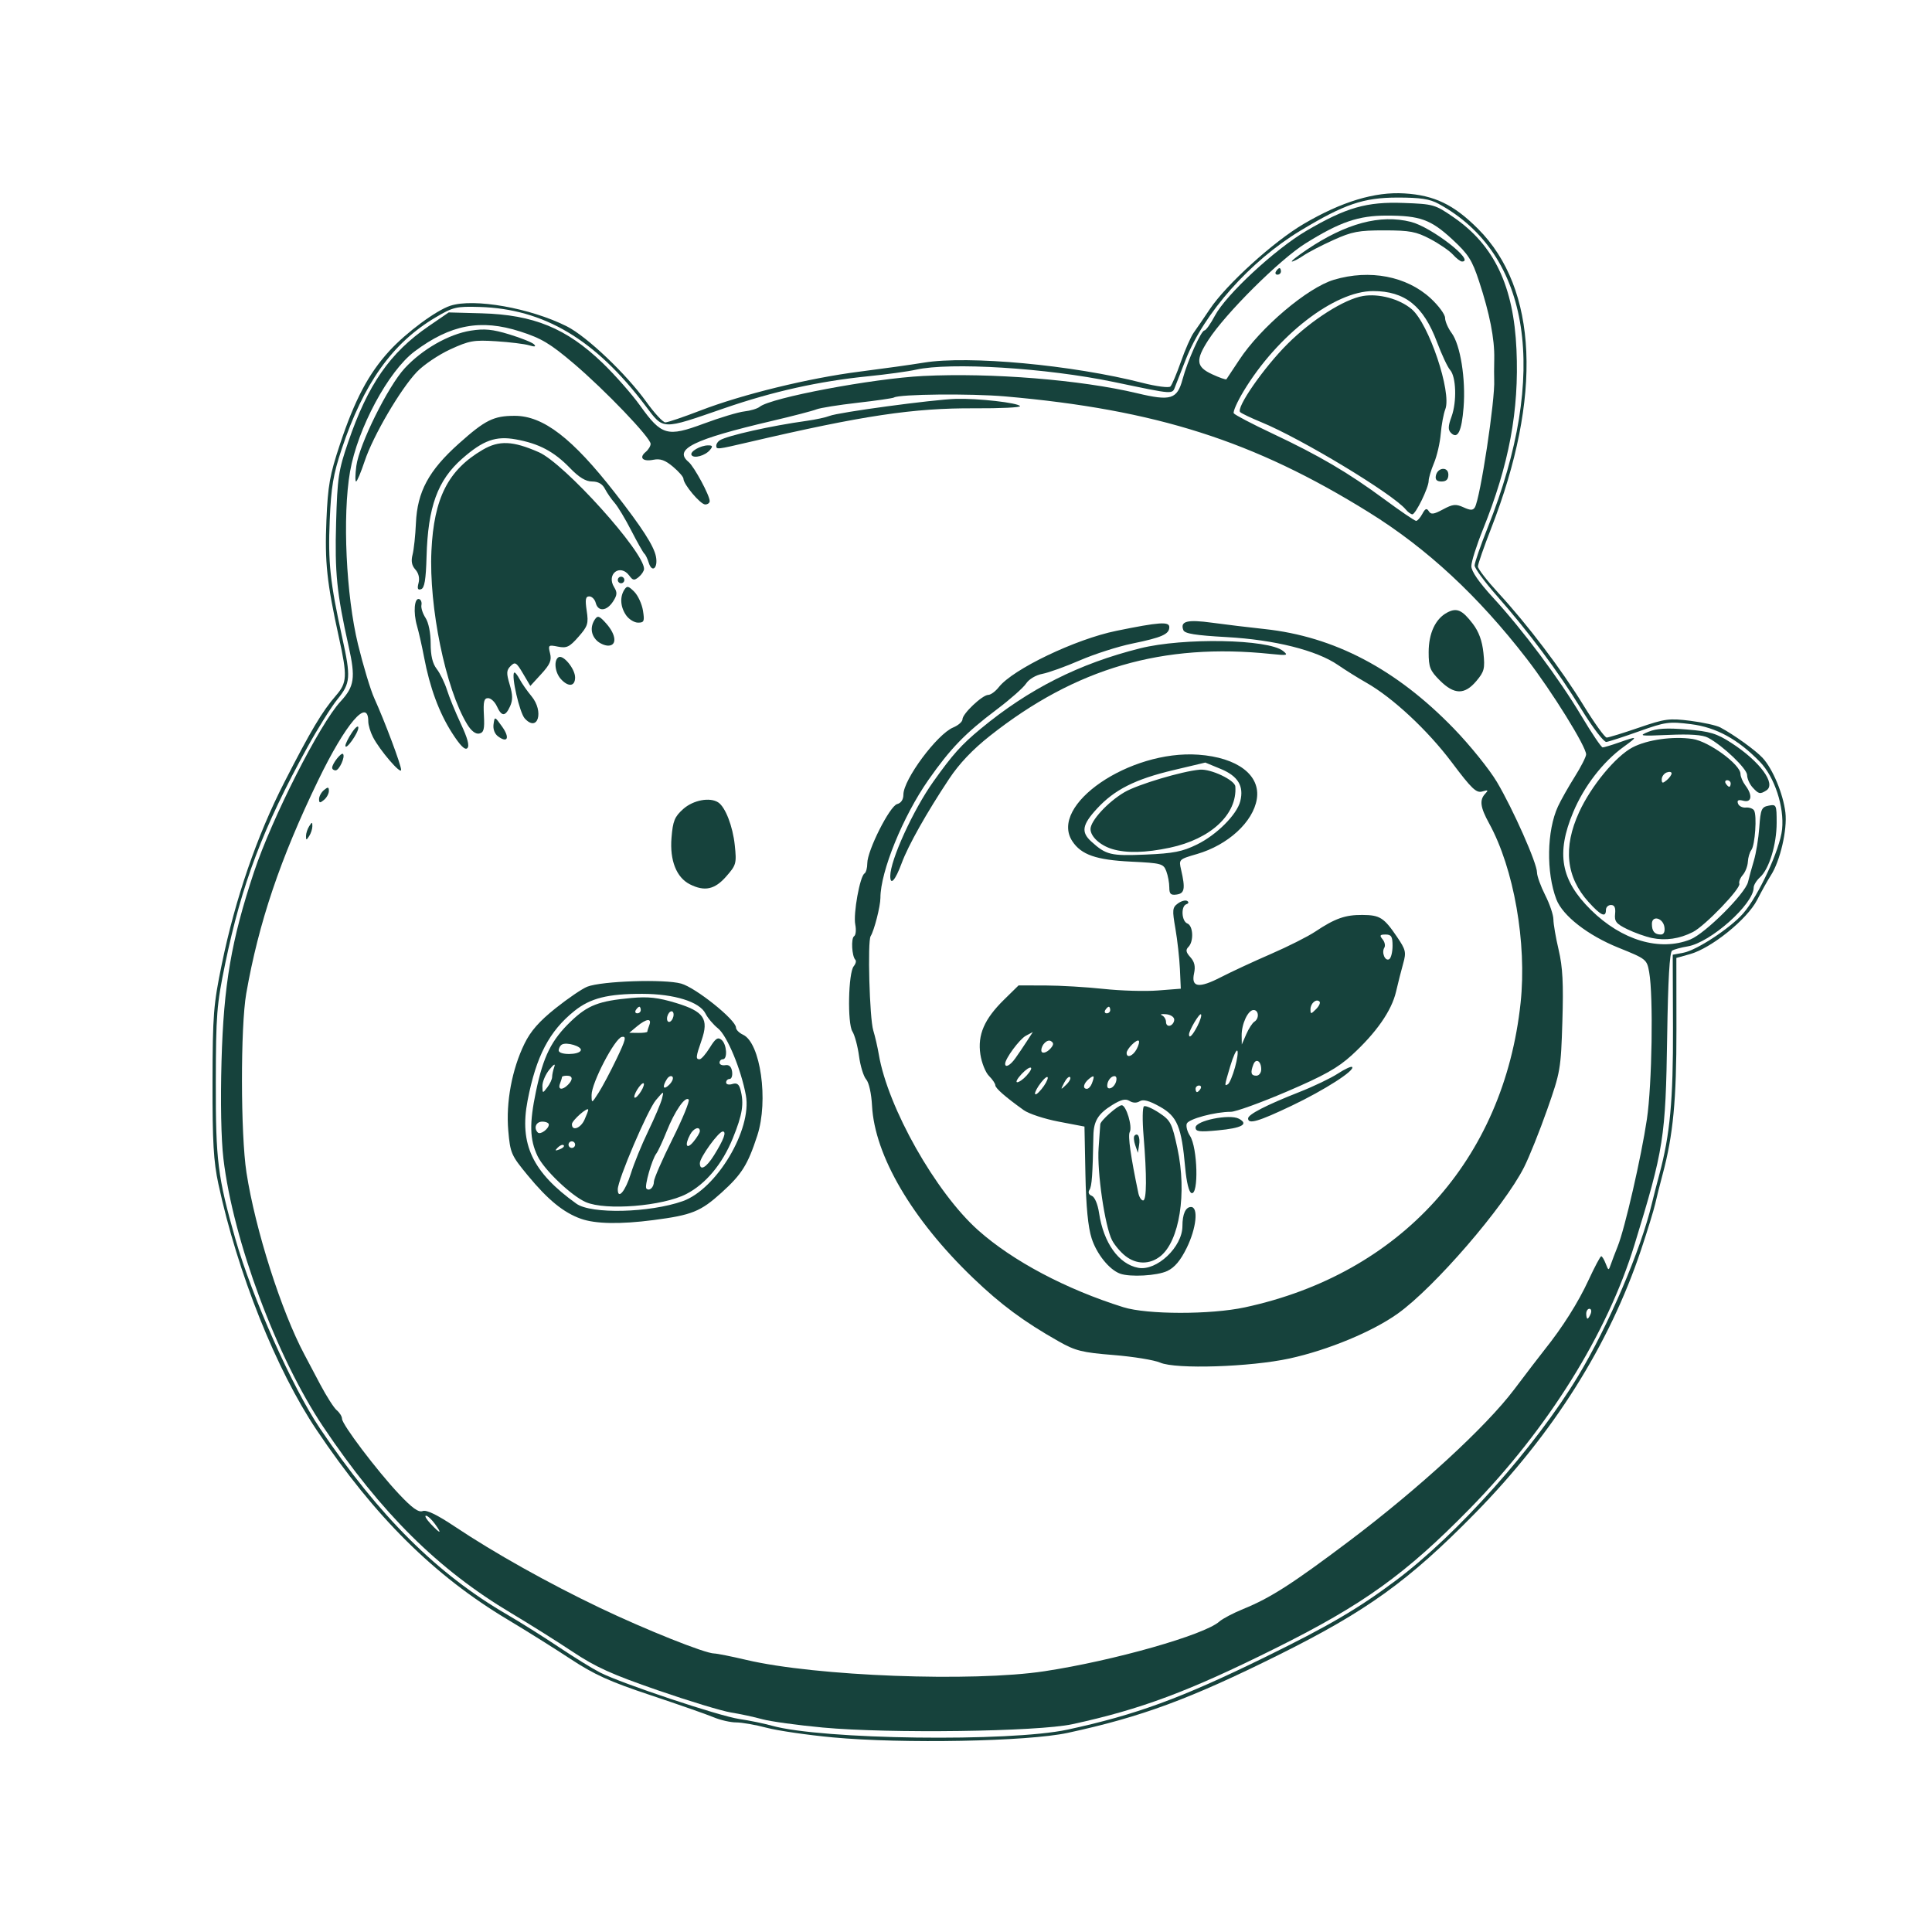 <svg width="100" height="100" viewBox="0 0 100 100" fill="none" xmlns="http://www.w3.org/2000/svg">
<path d="M43.106 89.927C41.798 89.805 40.258 89.581 39.683 89.429C39.109 89.277 38.399 89.152 38.106 89.152C37.813 89.152 37.289 89.033 36.941 88.887C36.594 88.741 35.127 88.228 33.682 87.746C31.551 87.037 30.764 86.68 29.519 85.861C28.674 85.305 27.219 84.393 26.284 83.834C22.474 81.556 19.41 78.517 16.396 74.028C14.297 70.901 12.297 65.898 11.304 61.285C11.053 60.119 10.994 59.104 11 56.017C11.007 52.514 11.048 52.002 11.481 49.9C12.18 46.51 13.295 43.268 14.716 40.492C16.088 37.81 16.676 36.823 17.388 36.003C17.967 35.337 17.984 35.003 17.542 32.993C16.917 30.15 16.804 29.09 16.895 26.937C16.972 25.122 17.067 24.587 17.596 22.996C18.362 20.693 19.075 19.343 20.151 18.167C21.021 17.215 22.57 16.067 23.31 15.825C24.535 15.425 27.463 15.944 29.343 16.894C30.377 17.417 32.421 19.359 33.454 20.801C33.873 21.385 34.316 21.863 34.438 21.863C34.561 21.863 35.372 21.588 36.241 21.253C38.41 20.415 41.878 19.567 44.491 19.236C45.692 19.083 47.189 18.874 47.818 18.77C50.116 18.391 55.518 18.89 59.133 19.817C59.854 20.001 60.5 20.085 60.58 20.005C60.66 19.925 60.904 19.348 61.123 18.724C61.341 18.099 61.64 17.422 61.786 17.219C61.933 17.016 62.308 16.468 62.62 16.001C63.469 14.728 65.92 12.503 67.482 11.588C69.448 10.435 71.158 9.917 72.691 10.011C74.241 10.105 75.247 10.589 76.501 11.843C79.599 14.941 79.843 20.542 77.177 27.36C76.803 28.319 76.496 29.203 76.496 29.323C76.496 29.444 76.965 30.051 77.538 30.673C79.071 32.337 80.796 34.613 81.96 36.506C82.524 37.424 83.065 38.176 83.162 38.176C83.258 38.176 84.004 37.947 84.818 37.667C86.178 37.2 86.396 37.171 87.49 37.308C88.146 37.391 88.846 37.546 89.047 37.654C89.748 38.029 90.857 38.827 91.228 39.224C91.753 39.786 92.297 41.086 92.412 42.056C92.517 42.944 92.141 44.566 91.657 45.312C91.505 45.546 91.186 46.117 90.948 46.582C90.436 47.58 88.584 49.075 87.475 49.385L86.768 49.583L86.772 53.267C86.776 56.934 86.604 58.746 86.06 60.775C85.922 61.289 85.748 61.977 85.675 62.304C85.601 62.632 85.272 63.702 84.944 64.683C83.296 69.607 80.407 74.192 76.344 78.332C72.904 81.835 70.758 83.382 66.17 85.664C61.586 87.944 59.081 88.869 55.256 89.695C53.192 90.14 46.721 90.264 43.106 89.927ZM55.256 89.525C58.793 88.761 61.139 87.901 65.451 85.787C68.763 84.164 70.285 83.273 72.228 81.822C75.423 79.436 79.47 74.899 81.682 71.225C83.252 68.619 84.935 64.684 85.498 62.304C85.576 61.977 85.752 61.289 85.89 60.775C86.442 58.717 86.606 56.947 86.593 53.185L86.58 49.417L87.135 49.313C87.819 49.185 89.553 48.045 90.22 47.286C91.02 46.375 92.134 43.968 92.241 42.922C92.359 41.759 91.851 40.215 91.093 39.433C89.959 38.263 88.831 37.647 87.526 37.483C86.387 37.34 86.205 37.365 84.841 37.852C84.036 38.139 83.273 38.387 83.144 38.403C83.016 38.418 82.436 37.66 81.857 36.718C80.649 34.754 79.132 32.717 77.476 30.837C76.844 30.119 76.326 29.413 76.326 29.269C76.326 29.125 76.632 28.238 77.007 27.298C80.18 19.333 79.237 13.145 74.456 10.547C73.997 10.298 73.515 10.225 72.333 10.226C70.569 10.228 69.583 10.565 67.299 11.946C64.705 13.514 62.308 16.216 61.364 18.635C61.164 19.149 60.929 19.75 60.842 19.97C60.661 20.427 60.866 20.44 57.635 19.768C54.148 19.043 49.18 18.737 47.399 19.137C47.001 19.227 45.89 19.379 44.93 19.476C42.395 19.731 40.009 20.261 37.499 21.127C34.199 22.266 34.366 22.272 33.397 20.988C30.819 17.572 28.147 15.984 24.817 15.888C23.61 15.853 23.45 15.892 22.534 16.436C20.305 17.758 18.816 19.849 17.685 23.246C17.246 24.566 17.14 25.195 17.066 26.937C16.974 29.091 17.086 30.148 17.712 32.993C18.168 35.066 18.145 35.358 17.467 36.193C17.15 36.582 16.448 37.704 15.906 38.685C13.613 42.84 12.511 45.745 11.652 49.9C11.217 52.004 11.177 52.511 11.17 56.017C11.162 60.069 11.27 60.929 12.183 64.125C13.044 67.14 15.133 71.818 16.567 73.944C19.631 78.487 22.627 81.466 26.244 83.567C26.92 83.96 28.123 84.716 28.918 85.248C29.712 85.779 30.679 86.376 31.067 86.573C32.175 87.138 37.229 88.824 38.264 88.975C38.778 89.049 39.542 89.207 39.963 89.324C42.534 90.042 52.267 90.17 55.256 89.525ZM58.249 65.008C58.001 64.813 57.691 64.447 57.56 64.194C57.188 63.474 56.775 60.642 56.864 59.416C56.908 58.808 56.947 58.257 56.95 58.191C56.958 58.009 57.861 57.207 58.059 57.207C58.293 57.207 58.626 58.318 58.474 58.597C58.372 58.785 58.526 59.876 58.92 61.752C58.964 61.962 59.075 62.135 59.167 62.135C59.355 62.135 59.363 60.862 59.189 58.765C59.124 57.986 59.135 57.31 59.212 57.262C59.29 57.214 59.642 57.366 59.995 57.599C60.59 57.993 60.659 58.127 60.941 59.43C61.443 61.753 61.049 64.246 60.056 65.026C59.503 65.461 58.816 65.454 58.249 65.008ZM30.322 62.222C29.574 61.897 28.159 60.546 27.821 59.833C27.415 58.976 27.395 58.149 27.741 56.495C28.124 54.669 28.542 53.83 29.553 52.861C30.42 52.031 30.998 51.807 32.678 51.656C33.555 51.576 34.064 51.633 34.985 51.912C36.44 52.354 36.7 52.735 36.31 53.854C36.015 54.7 36.002 54.828 36.211 54.828C36.296 54.828 36.534 54.557 36.738 54.227C37.036 53.745 37.156 53.665 37.347 53.823C37.618 54.048 37.67 54.828 37.414 54.828C37.32 54.828 37.244 54.908 37.244 55.005C37.244 55.103 37.378 55.16 37.541 55.133C37.74 55.099 37.857 55.21 37.893 55.465C37.923 55.675 37.865 55.847 37.766 55.847C37.666 55.847 37.584 55.929 37.584 56.029C37.584 56.129 37.727 56.165 37.903 56.109C38.136 56.035 38.249 56.111 38.325 56.395C38.52 57.124 38.433 57.682 37.931 58.916C37.387 60.254 36.527 61.283 35.523 61.802C34.303 62.432 31.353 62.67 30.322 62.222ZM32.653 60.745C32.815 60.223 33.219 59.232 33.553 58.544C33.886 57.855 34.206 57.101 34.265 56.867C34.37 56.45 34.365 56.451 33.949 56.942C33.524 57.445 31.976 61.066 31.976 61.559C31.976 62.126 32.374 61.648 32.653 60.745ZM33.846 61.16C33.846 61.008 34.278 60.018 34.807 58.959C35.336 57.9 35.713 56.978 35.645 56.91C35.462 56.728 34.927 57.504 34.503 58.566C34.298 59.08 34.059 59.593 33.973 59.705C33.744 60.005 33.345 61.408 33.457 61.52C33.612 61.674 33.846 61.458 33.846 61.16ZM36.957 59.798C37.463 58.986 37.617 58.566 37.41 58.566C37.195 58.566 36.224 59.91 36.224 60.206C36.224 60.627 36.556 60.442 36.957 59.798ZM29.177 59.279C29.125 59.226 28.988 59.279 28.872 59.395C28.706 59.563 28.725 59.582 28.968 59.49C29.135 59.426 29.23 59.331 29.177 59.279ZM29.767 59.246C29.767 59.152 29.691 59.076 29.598 59.076C29.504 59.076 29.427 59.152 29.427 59.246C29.427 59.339 29.504 59.416 29.598 59.416C29.691 59.416 29.767 59.339 29.767 59.246ZM36.224 58.547C36.224 58.275 35.9 58.389 35.721 58.725C35.422 59.282 35.534 59.528 35.89 59.1C36.074 58.879 36.224 58.63 36.224 58.547ZM28.408 58.206C28.408 58.123 28.255 58.056 28.068 58.056C27.742 58.056 27.608 58.389 27.84 58.621C27.969 58.75 28.408 58.428 28.408 58.206ZM30.25 57.964C30.358 57.725 30.447 57.492 30.447 57.446C30.447 57.254 29.608 57.988 29.603 58.184C29.593 58.563 30.047 58.408 30.25 57.964ZM31.913 54.807C32.392 53.808 32.436 53.623 32.188 53.669C31.824 53.736 30.616 56.054 30.62 56.678C30.623 57.12 30.624 57.12 30.982 56.561C31.18 56.252 31.599 55.463 31.913 54.807ZM33.33 56.112C33.327 56.013 33.213 56.081 33.075 56.262C32.938 56.444 32.828 56.673 32.831 56.772C32.834 56.871 32.949 56.803 33.086 56.622C33.224 56.441 33.333 56.211 33.33 56.112ZM28.578 55.744C28.578 55.629 28.628 55.395 28.689 55.224C28.76 55.028 28.666 55.08 28.435 55.364C28.233 55.613 28.071 55.995 28.074 56.214C28.079 56.601 28.086 56.603 28.328 56.282C28.466 56.101 28.578 55.859 28.578 55.744ZM29.394 56.153C29.671 55.876 29.65 55.678 29.343 55.678C29.202 55.678 29.088 55.709 29.088 55.749C29.088 55.788 29.041 55.941 28.985 56.088C28.863 56.406 29.103 56.444 29.394 56.153ZM34.803 55.729C34.734 55.659 34.605 55.715 34.519 55.852C34.257 56.266 34.335 56.45 34.642 56.143C34.8 55.985 34.873 55.799 34.803 55.729ZM30.063 54.365C30.131 54.162 29.323 53.918 29.08 54.068C28.991 54.123 28.918 54.259 28.918 54.371C28.918 54.62 29.98 54.614 30.063 54.365ZM33.506 53.398C33.506 53.358 33.552 53.206 33.609 53.058C33.75 52.69 33.456 52.72 32.972 53.123L32.571 53.457L33.038 53.463C33.295 53.466 33.506 53.437 33.506 53.398ZM34.865 52.514C34.865 52.374 34.789 52.306 34.695 52.364C34.602 52.422 34.525 52.584 34.525 52.724C34.525 52.864 34.602 52.932 34.695 52.874C34.789 52.816 34.865 52.654 34.865 52.514ZM33.166 52.279C33.166 52.186 33.132 52.109 33.091 52.109C33.05 52.109 32.969 52.186 32.911 52.279C32.853 52.373 32.887 52.449 32.986 52.449C33.085 52.449 33.166 52.373 33.166 52.279ZM61.883 58.359C61.883 58.004 63.644 57.647 64.126 57.905C64.654 58.188 64.28 58.392 63.017 58.509C62.073 58.598 61.883 58.572 61.883 58.359ZM64.601 57.89C64.601 57.682 65.537 57.2 67.263 56.52C67.995 56.232 68.888 55.804 69.247 55.569C69.606 55.334 69.939 55.181 69.985 55.227C70.155 55.397 68.556 56.422 66.861 57.23C65.137 58.052 64.601 58.208 64.601 57.89ZM85.502 48.551C85.175 48.483 84.601 48.278 84.227 48.096C83.653 47.816 83.555 47.693 83.597 47.303C83.631 46.98 83.567 46.842 83.384 46.842C83.24 46.842 83.123 46.956 83.123 47.096C83.123 47.511 82.86 47.393 82.229 46.694C81.057 45.397 80.896 43.868 81.737 42.033C82.355 40.685 83.627 39.143 84.5 38.685C85.262 38.285 86.6 38.098 87.61 38.249C88.449 38.375 90.081 39.565 90.087 40.055C90.088 40.2 90.202 40.468 90.339 40.65C90.724 41.158 90.672 41.561 90.237 41.447C89.975 41.379 89.897 41.419 89.958 41.591C90.004 41.722 90.185 41.815 90.36 41.799C90.536 41.782 90.729 41.849 90.79 41.947C90.947 42.202 90.842 43.742 90.65 43.995C90.562 44.112 90.48 44.388 90.469 44.609C90.457 44.83 90.339 45.136 90.206 45.289C90.073 45.442 89.993 45.645 90.028 45.74C90.117 45.981 88.249 47.925 87.626 48.241C86.931 48.594 86.212 48.699 85.502 48.551ZM86.151 47.99C86.082 47.509 85.502 47.357 85.502 47.82C85.502 48.205 85.642 48.371 85.967 48.371C86.117 48.371 86.185 48.229 86.151 47.99ZM89.58 40.554C89.58 40.461 89.499 40.385 89.4 40.385C89.301 40.385 89.267 40.461 89.325 40.554C89.383 40.648 89.464 40.724 89.505 40.724C89.546 40.724 89.58 40.648 89.58 40.554ZM86.521 40.029C86.521 39.95 86.407 39.929 86.266 39.983C86.126 40.037 86.011 40.197 86.011 40.339C86.011 40.548 86.059 40.557 86.266 40.385C86.407 40.268 86.521 40.108 86.521 40.029ZM46.08 45.344C46.08 44.519 47.266 41.921 48.314 40.45C49.317 39.042 49.756 38.552 50.753 37.727C53.251 35.66 55.853 34.347 59.018 33.556C61.256 32.997 65.648 33.079 66.412 33.694C66.696 33.923 66.637 33.937 65.791 33.849C60.19 33.264 55.679 34.578 51.238 38.088C50.339 38.798 49.649 39.526 49.125 40.316C47.959 42.072 47.004 43.769 46.669 44.681C46.342 45.566 46.08 45.862 46.08 45.344ZM57.574 43.948C56.945 43.76 56.445 43.301 56.445 42.913C56.445 42.482 57.342 41.508 58.204 41.003C58.887 40.603 61.196 39.914 62.106 39.838C62.679 39.791 63.917 40.378 63.941 40.708C64.045 42.146 62.674 43.427 60.55 43.877C59.292 44.144 58.305 44.167 57.574 43.948ZM15.839 43.273C15.839 43.133 15.913 42.904 16.004 42.764C16.15 42.537 16.168 42.537 16.168 42.764C16.168 42.904 16.094 43.133 16.004 43.273C15.857 43.5 15.839 43.5 15.839 43.273ZM16.514 41.361C16.514 41.221 16.628 41.011 16.768 40.894C16.976 40.722 17.023 40.73 17.023 40.938C17.023 41.078 16.909 41.288 16.768 41.404C16.561 41.576 16.514 41.568 16.514 41.361ZM17.193 39.737C17.193 39.527 17.664 38.929 17.754 39.026C17.883 39.163 17.559 39.875 17.369 39.875C17.272 39.875 17.193 39.813 17.193 39.737ZM17.878 38.6C17.876 38.507 18.027 38.201 18.213 37.921C18.398 37.64 18.549 37.526 18.548 37.666C18.545 37.948 17.882 38.872 17.878 38.6ZM24.178 37.484C23.065 35.655 22.193 31.414 22.331 28.507C22.46 25.776 23.194 24.331 24.981 23.283C25.833 22.784 26.541 22.814 27.891 23.407C29.209 23.985 33.336 28.561 33.336 29.445C33.336 29.551 33.213 29.74 33.062 29.865C32.831 30.056 32.756 30.047 32.577 29.8C32.103 29.153 31.364 29.713 31.79 30.396C31.958 30.665 31.946 30.805 31.728 31.138C31.401 31.637 30.957 31.672 30.836 31.209C30.787 31.022 30.637 30.869 30.502 30.869C30.308 30.869 30.28 31.026 30.367 31.61C30.468 32.277 30.425 32.411 29.941 32.962C29.478 33.49 29.331 33.56 28.881 33.47C28.384 33.37 28.364 33.388 28.471 33.816C28.562 34.177 28.472 34.388 28.017 34.885L27.45 35.504L27.069 34.859C26.729 34.282 26.662 34.241 26.43 34.473C26.211 34.693 26.203 34.838 26.382 35.435C26.542 35.967 26.546 36.24 26.4 36.562C26.155 37.099 25.965 37.099 25.72 36.561C25.614 36.328 25.408 36.136 25.263 36.136C25.052 36.136 25.009 36.315 25.047 37.023C25.086 37.748 25.041 37.919 24.802 37.969C24.616 38.007 24.387 37.829 24.178 37.484ZM72.762 26.371C72.093 25.565 67.35 22.699 65.281 21.851C64.767 21.64 64.278 21.407 64.194 21.334C63.955 21.125 65.413 19.025 66.652 17.792C67.901 16.549 69.579 15.485 70.548 15.321C71.37 15.182 72.436 15.47 73.067 16.001C73.953 16.747 75.149 20.304 74.809 21.182C74.718 21.416 74.611 21.991 74.572 22.458C74.533 22.925 74.376 23.604 74.224 23.965C74.072 24.327 73.947 24.743 73.947 24.889C73.947 25.24 73.274 26.621 73.103 26.621C73.029 26.621 72.876 26.509 72.762 26.371ZM18.444 24.115C18.592 23.006 20.077 20.006 20.942 19.067C21.855 18.077 23.227 17.295 24.367 17.114C25.077 17.002 25.495 17.043 26.369 17.31C26.976 17.495 27.55 17.727 27.643 17.824C27.761 17.946 27.681 17.961 27.389 17.873C27.155 17.803 26.386 17.708 25.68 17.663C24.52 17.59 24.289 17.631 23.3 18.086C22.698 18.364 21.923 18.887 21.577 19.25C20.727 20.141 19.312 22.559 18.878 23.86C18.684 24.444 18.482 24.922 18.431 24.922C18.379 24.922 18.385 24.558 18.444 24.115ZM35.795 23.555C35.688 23.381 36.253 23.052 36.659 23.052C36.885 23.052 36.904 23.103 36.749 23.289C36.504 23.585 35.915 23.749 35.795 23.555ZM37.074 23.063C37.074 22.975 37.157 22.852 37.258 22.789C37.655 22.544 39.913 22.038 41.747 21.784C42.214 21.719 42.749 21.604 42.936 21.528C43.395 21.341 48.31 20.678 49.478 20.645C50.621 20.613 52.689 20.847 52.796 21.02C52.839 21.09 51.785 21.141 50.454 21.134C47.275 21.116 44.663 21.507 38.765 22.884C37.093 23.274 37.074 23.276 37.074 23.063ZM66.046 14.047C66.103 13.953 66.184 13.877 66.226 13.877C66.267 13.877 66.301 13.953 66.301 14.047C66.301 14.14 66.22 14.217 66.121 14.217C66.022 14.217 65.988 14.14 66.046 14.047ZM67.642 12.922C69.672 11.556 71.439 11.084 73.028 11.484C74.092 11.752 76.392 13.537 75.673 13.537C75.594 13.537 75.383 13.376 75.205 13.179C75.027 12.982 74.499 12.619 74.032 12.373C73.298 11.986 72.975 11.926 71.653 11.924C70.323 11.923 69.98 11.988 69.019 12.422C68.412 12.696 67.712 13.059 67.464 13.229C67.216 13.398 66.949 13.537 66.871 13.537C66.794 13.537 67.141 13.26 67.642 12.922Z" fill="#16423C"/>
<path d="M42.597 89.418C41.288 89.297 39.874 89.102 39.453 88.986C39.032 88.869 38.306 88.713 37.839 88.639C37.371 88.565 35.667 88.048 34.052 87.49C31.671 86.668 30.834 86.29 29.638 85.493C28.826 84.953 27.395 84.054 26.458 83.495C22.674 81.237 19.731 78.32 16.735 73.858C14.319 70.258 12.063 64.201 11.564 59.971C11.445 58.965 11.408 57.027 11.466 54.926C11.576 50.977 11.971 48.672 13.144 45.142C14.072 42.351 16.548 37.472 17.628 36.306C18.345 35.532 18.41 35.087 18.046 33.456C17.43 30.703 17.323 29.639 17.397 27.044C17.463 24.721 17.518 24.355 18.019 22.891C19.044 19.897 20.18 18.26 22.189 16.882L23.226 16.171L24.925 16.217C27.62 16.291 29.318 16.988 31.187 18.786C31.829 19.404 32.703 20.396 33.13 20.992C34.244 22.548 34.535 22.63 36.431 21.926C37.271 21.613 38.217 21.329 38.532 21.294C38.848 21.259 39.203 21.152 39.322 21.055C39.898 20.584 45.166 19.592 47.779 19.461C51.304 19.285 55.946 19.659 58.85 20.352C60.603 20.771 60.929 20.67 61.211 19.626C61.466 18.678 62.171 17.105 62.341 17.105C62.416 17.105 62.662 16.758 62.887 16.334C63.463 15.248 66 12.896 67.618 11.947C69.682 10.737 70.741 10.434 72.655 10.505C74.193 10.561 74.28 10.586 75.233 11.243C77.345 12.698 78.346 14.803 78.493 18.098C78.634 21.249 78.11 24.05 76.751 27.421C76.424 28.232 76.156 29.079 76.156 29.303C76.156 29.568 76.547 30.135 77.275 30.927C78.824 32.611 80.698 35.121 81.853 37.056C82.388 37.952 82.882 38.685 82.953 38.685C83.023 38.685 83.405 38.571 83.803 38.431C84.786 38.084 84.805 38.102 84.03 38.663C82.965 39.435 81.993 40.694 81.432 42.031C80.533 44.173 80.782 45.553 82.345 47.096C83.942 48.673 85.912 49.258 87.496 48.624C88.265 48.316 90.337 46.25 90.477 45.652C90.531 45.419 90.668 44.922 90.78 44.548C90.893 44.174 91.019 43.398 91.061 42.823C91.129 41.88 91.177 41.771 91.548 41.7C91.944 41.624 91.959 41.657 91.959 42.587C91.959 43.709 91.572 44.979 91.099 45.406C90.918 45.571 90.769 45.812 90.769 45.942C90.769 46.798 88.534 48.789 87.352 48.985C87.014 49.041 86.653 49.139 86.548 49.204C86.419 49.284 86.337 50.708 86.292 53.646C86.212 58.894 86.123 59.465 84.601 64.428C83.187 69.04 80.118 73.959 76.086 78.077C72.75 81.483 70.562 83.055 66 85.324C61.516 87.555 59.057 88.473 55.511 89.243C53.715 89.632 46.044 89.736 42.597 89.418ZM54.066 86.502C57.647 85.958 62.347 84.622 63.114 83.931C63.277 83.784 63.836 83.491 64.355 83.279C65.755 82.71 66.894 81.979 69.844 79.757C73.433 77.052 76.913 73.854 78.37 71.923C79.012 71.072 79.72 70.146 79.944 69.866C80.879 68.697 81.688 67.416 82.223 66.257C82.537 65.578 82.832 65.023 82.879 65.023C82.926 65.023 83.03 65.195 83.111 65.406C83.254 65.775 83.263 65.776 83.375 65.448C83.439 65.261 83.6 64.841 83.731 64.513C84.099 63.602 84.955 59.876 85.243 57.93C85.51 56.136 85.581 51.562 85.362 50.325C85.243 49.656 85.218 49.636 83.767 49.051C82.186 48.413 80.885 47.4 80.559 46.554C80.024 45.162 80.061 42.993 80.641 41.74C80.791 41.415 81.179 40.729 81.502 40.215C81.826 39.701 82.093 39.177 82.097 39.051C82.108 38.656 80.325 35.783 79.023 34.097C76.508 30.843 73.868 28.392 70.858 26.521C64.905 22.819 59.827 21.2 52.027 20.518C50.248 20.363 46.557 20.399 46.273 20.575C46.208 20.614 45.355 20.738 44.376 20.849C43.397 20.961 42.444 21.113 42.257 21.189C42.07 21.265 41.038 21.534 39.963 21.786C35.871 22.747 34.846 23.252 35.643 23.913C35.929 24.151 36.734 25.643 36.734 25.936C36.734 26.032 36.629 26.111 36.5 26.111C36.255 26.111 35.375 25.068 35.375 24.778C35.375 24.687 35.132 24.407 34.834 24.157C34.43 23.817 34.175 23.726 33.821 23.797C33.27 23.907 33.059 23.692 33.423 23.391C33.562 23.275 33.676 23.088 33.676 22.975C33.676 22.657 31.315 20.191 29.694 18.814C28.476 17.78 28.025 17.511 26.922 17.157C24.881 16.502 23.319 16.797 21.457 18.191C20.102 19.207 18.508 22.175 18.118 24.413C17.72 26.69 17.912 30.821 18.532 33.36C18.803 34.466 19.18 35.716 19.371 36.136C19.919 37.347 20.764 39.598 20.762 39.848C20.761 40.119 19.659 38.837 19.307 38.156C19.172 37.895 19.062 37.531 19.062 37.344C19.062 36.078 17.889 37.454 16.471 40.385C14.504 44.448 13.387 47.76 12.745 51.429C12.445 53.142 12.452 58.72 12.757 60.69C13.212 63.639 14.561 67.873 15.762 70.121C15.886 70.355 16.253 71.047 16.576 71.66C16.9 72.273 17.286 72.875 17.434 72.998C17.582 73.121 17.703 73.317 17.703 73.435C17.703 73.729 19.501 76.107 20.643 77.324C21.331 78.056 21.662 78.294 21.877 78.212C22.074 78.136 22.62 78.4 23.547 79.019C25.594 80.385 28.366 81.939 31.042 83.218C33.419 84.354 36.498 85.584 36.968 85.584C37.105 85.584 37.854 85.734 38.633 85.917C42.226 86.762 50.332 87.069 54.066 86.502ZM60.05 70.529C59.743 70.395 58.657 70.218 57.638 70.136C56.007 70.005 55.666 69.92 54.798 69.429C52.996 68.411 51.8 67.525 50.36 66.142C47.211 63.119 45.272 59.811 45.136 57.231C45.103 56.603 44.977 56.033 44.834 55.871C44.698 55.718 44.531 55.174 44.463 54.662C44.394 54.15 44.24 53.577 44.12 53.388C43.855 52.969 43.908 50.349 44.19 50.011C44.293 49.886 44.331 49.737 44.273 49.679C44.091 49.497 44.042 48.56 44.209 48.457C44.297 48.402 44.324 48.129 44.268 47.85C44.158 47.298 44.508 45.358 44.745 45.212C44.825 45.163 44.891 44.925 44.891 44.683C44.891 44.024 46.053 41.719 46.436 41.619C46.641 41.565 46.76 41.385 46.76 41.126C46.76 40.349 48.504 37.999 49.337 37.654C49.602 37.544 49.818 37.353 49.818 37.229C49.818 36.942 50.848 35.968 51.153 35.967C51.28 35.967 51.526 35.786 51.7 35.564C52.432 34.633 55.671 33.082 57.782 32.652C60 32.199 60.523 32.162 60.523 32.458C60.523 32.827 60.145 32.995 58.596 33.313C57.863 33.464 56.649 33.853 55.898 34.178C55.148 34.504 54.271 34.819 53.95 34.879C53.615 34.942 53.258 35.155 53.11 35.381C52.969 35.597 52.278 36.206 51.575 36.735C49.961 37.95 49.199 38.736 48.056 40.368C46.735 42.254 45.57 45.114 45.57 46.475C45.57 46.906 45.249 48.163 45.064 48.456C44.897 48.721 45.008 52.706 45.2 53.333C45.294 53.641 45.423 54.199 45.486 54.573C45.95 57.325 48.436 61.724 50.631 63.679C52.418 65.27 55.173 66.73 58.144 67.661C59.372 68.046 62.661 68.05 64.431 67.669C72.487 65.937 77.839 60.026 78.706 51.906C79.036 48.808 78.359 44.95 77.075 42.615C76.616 41.78 76.568 41.405 76.878 41.079C77.051 40.897 77.023 40.877 76.725 40.966C76.414 41.06 76.178 40.835 75.138 39.451C73.889 37.79 72.085 36.11 70.719 35.335C70.298 35.097 69.639 34.685 69.255 34.421C68.149 33.659 65.973 33.114 63.493 32.976C61.878 32.886 61.32 32.797 61.25 32.616C61.072 32.152 61.447 32.055 62.74 32.232C63.437 32.327 64.657 32.474 65.451 32.559C69.059 32.944 72.274 34.634 75.255 37.715C76.09 38.578 77.091 39.819 77.479 40.473C78.314 41.879 79.555 44.678 79.555 45.157C79.555 45.342 79.746 45.871 79.979 46.332C80.213 46.793 80.404 47.359 80.404 47.59C80.404 47.821 80.526 48.531 80.676 49.167C80.885 50.058 80.929 50.913 80.868 52.874C80.792 55.336 80.766 55.491 80.08 57.438C79.69 58.547 79.152 59.887 78.885 60.416C77.855 62.457 74.245 66.639 72.346 67.993C71.035 68.928 68.744 69.878 66.75 70.314C64.719 70.757 60.857 70.881 60.05 70.529ZM57.974 65.923C57.417 65.72 56.763 64.908 56.503 64.096C56.317 63.513 56.214 62.453 56.181 60.775L56.132 58.311L54.798 58.056C54.065 57.916 53.252 57.649 52.99 57.462C52.041 56.782 51.517 56.324 51.517 56.172C51.517 56.087 51.37 55.87 51.19 55.69C51.01 55.51 50.809 55.008 50.744 54.575C50.593 53.564 50.946 52.748 51.967 51.745L52.721 51.005L54.116 51.008C54.883 51.01 56.237 51.09 57.125 51.186C58.013 51.282 59.274 51.318 59.929 51.267L61.118 51.175L61.072 50.155C61.046 49.594 60.941 48.654 60.839 48.065C60.669 47.092 60.68 46.973 60.968 46.763C61.142 46.636 61.358 46.577 61.448 46.633C61.543 46.692 61.526 46.762 61.407 46.802C61.115 46.899 61.155 47.683 61.458 47.8C61.761 47.916 61.797 48.728 61.513 49.013C61.36 49.166 61.383 49.29 61.614 49.545C61.828 49.782 61.883 50.021 61.805 50.377C61.644 51.111 62.05 51.169 63.2 50.576C63.737 50.299 64.899 49.76 65.782 49.377C66.665 48.994 67.698 48.474 68.076 48.221C69.099 47.538 69.628 47.351 70.514 47.357C71.426 47.363 71.631 47.493 72.316 48.502C72.762 49.159 72.792 49.289 72.631 49.862C72.533 50.21 72.365 50.871 72.258 51.332C72.029 52.318 71.23 53.462 69.964 54.619C69.246 55.275 68.529 55.677 66.605 56.5C65.26 57.076 63.957 57.547 63.709 57.547C62.894 57.547 61.521 57.915 61.428 58.159C61.377 58.291 61.452 58.576 61.594 58.793C61.988 59.395 62.052 61.879 61.67 61.753C61.541 61.71 61.414 61.197 61.346 60.44C61.154 58.311 60.936 57.786 60.035 57.281C59.484 56.972 59.173 56.888 58.995 56.999C58.835 57.099 58.639 57.094 58.464 56.985C58.259 56.856 58.03 56.91 57.569 57.195C56.841 57.645 56.608 58.023 56.594 58.778C56.555 60.831 56.514 61.395 56.392 61.584C56.306 61.716 56.351 61.835 56.511 61.896C56.662 61.954 56.818 62.322 56.887 62.784C57.119 64.332 57.905 65.432 58.915 65.622C59.869 65.801 61.201 64.545 61.202 63.465C61.203 62.838 61.366 62.474 61.646 62.474C62.04 62.474 61.925 63.571 61.424 64.591C61.105 65.242 60.8 65.605 60.421 65.785C59.895 66.034 58.497 66.113 57.974 65.923ZM54.232 55.786C54.23 55.68 54.079 55.784 53.896 56.017C53.462 56.573 53.467 56.903 53.902 56.381C54.086 56.16 54.234 55.893 54.232 55.786ZM62.138 56.357C62.195 56.264 62.162 56.187 62.063 56.187C61.964 56.187 61.883 56.264 61.883 56.357C61.883 56.451 61.916 56.527 61.958 56.527C61.999 56.527 62.08 56.451 62.138 56.357ZM55.387 55.752C55.33 55.695 55.192 55.827 55.08 56.045C54.885 56.425 54.89 56.429 55.183 56.149C55.352 55.988 55.444 55.809 55.387 55.752ZM56.512 56.089C56.672 55.673 56.637 55.618 56.36 55.847C56.078 56.082 56.022 56.357 56.257 56.357C56.341 56.357 56.455 56.236 56.512 56.089ZM57.778 55.941C57.816 55.748 57.755 55.666 57.608 55.715C57.483 55.756 57.353 55.927 57.321 56.093C57.283 56.287 57.345 56.369 57.491 56.32C57.617 56.278 57.746 56.108 57.778 55.941ZM63.922 55.252C64.041 54.827 64.095 54.435 64.042 54.382C63.989 54.328 63.825 54.688 63.678 55.182C63.368 56.228 63.367 56.235 63.559 56.117C63.639 56.067 63.803 55.678 63.922 55.252ZM53.133 55.676C53.587 55.175 53.344 55.096 52.876 55.593C52.657 55.827 52.556 56.017 52.651 56.017C52.746 56.017 52.963 55.864 53.133 55.676ZM65.281 55.348C65.281 54.92 65.007 54.752 64.874 55.098C64.711 55.522 64.752 55.678 65.026 55.678C65.166 55.678 65.281 55.529 65.281 55.348ZM52.551 54.78C52.7 54.573 52.964 54.181 53.14 53.91L53.459 53.418L53.098 53.611C52.773 53.785 52.027 54.794 52.027 55.06C52.027 55.285 52.292 55.143 52.551 54.78ZM58.832 54.304C58.936 54.109 58.986 53.914 58.943 53.871C58.841 53.768 58.314 54.295 58.314 54.5C58.314 54.787 58.639 54.664 58.832 54.304ZM54.394 54.248C54.544 54.067 54.545 53.979 54.395 53.887C54.213 53.774 53.905 54.068 53.899 54.361C53.895 54.57 54.18 54.505 54.394 54.248ZM64.924 52.884C65.187 52.722 65.157 52.279 64.884 52.279C64.596 52.279 64.26 53.003 64.268 53.604L64.275 54.063L64.506 53.532C64.634 53.239 64.822 52.948 64.924 52.884ZM61.976 53.113C62.125 52.824 62.209 52.549 62.163 52.502C62.084 52.424 61.543 53.334 61.543 53.545C61.543 53.778 61.727 53.595 61.976 53.113ZM60.778 52.775C60.778 52.641 60.589 52.517 60.353 52.496C60.12 52.475 60.024 52.501 60.141 52.553C60.258 52.605 60.353 52.762 60.353 52.902C60.353 53.042 60.449 53.125 60.566 53.086C60.683 53.047 60.778 52.907 60.778 52.775ZM57.465 52.279C57.465 52.186 57.431 52.109 57.39 52.109C57.349 52.109 57.268 52.186 57.21 52.279C57.152 52.373 57.186 52.449 57.285 52.449C57.384 52.449 57.465 52.373 57.465 52.279ZM68.298 51.841C68.131 51.674 67.83 51.931 67.83 52.241C67.83 52.5 67.852 52.499 68.117 52.235C68.275 52.077 68.357 51.9 68.298 51.841ZM72.078 48.956C72.078 48.473 72.015 48.371 71.717 48.371C71.421 48.371 71.393 48.415 71.562 48.618C71.675 48.755 71.716 48.949 71.653 49.051C71.495 49.306 71.696 49.776 71.907 49.646C72.001 49.588 72.078 49.277 72.078 48.956ZM30.064 63.082C29.165 62.761 28.361 62.104 27.317 60.839C26.458 59.797 26.41 59.687 26.308 58.519C26.181 57.054 26.5 55.342 27.148 54.019C27.467 53.367 27.909 52.864 28.755 52.188C29.398 51.676 30.136 51.173 30.397 51.071C31.147 50.777 34.396 50.669 35.255 50.91C36.013 51.122 38.094 52.791 38.094 53.187C38.094 53.297 38.258 53.464 38.458 53.556C39.363 53.972 39.787 56.967 39.198 58.775C38.704 60.289 38.397 60.78 37.346 61.731C36.262 62.712 35.812 62.893 33.816 63.152C32.1 63.375 30.819 63.351 30.064 63.082ZM35.337 62.172C37.088 61.553 38.931 58.467 38.607 56.697C38.361 55.352 37.636 53.608 37.166 53.231C36.921 53.035 36.628 52.688 36.515 52.46C36.214 51.854 34.903 51.444 33.251 51.441C31.456 51.437 30.562 51.662 29.732 52.326C28.431 53.369 27.75 54.67 27.308 56.964C26.873 59.223 27.561 60.678 29.836 62.304C30.599 62.85 33.621 62.777 35.337 62.172ZM58.76 59.276C58.685 59.058 58.668 58.835 58.724 58.78C58.9 58.604 59.024 58.864 58.959 59.274L58.897 59.671L58.76 59.276ZM60.523 45.93C60.523 45.696 60.453 45.319 60.367 45.092C60.218 44.702 60.117 44.675 58.54 44.598C56.735 44.511 55.962 44.241 55.502 43.539C54.28 41.674 58.462 38.807 62.029 39.063C64.052 39.209 65.254 40.121 65.052 41.361C64.861 42.544 63.562 43.737 61.96 44.203C61.014 44.478 61.01 44.481 61.135 45.023C61.359 45.998 61.315 46.243 60.906 46.301C60.596 46.345 60.523 46.274 60.523 45.93ZM61.956 43.711C62.973 43.214 64.022 42.164 64.197 41.469C64.392 40.69 64.081 40.172 63.194 39.804L62.386 39.47L60.733 39.862C58.758 40.331 57.686 40.871 56.779 41.856C56.01 42.69 55.945 43.069 56.488 43.56C57.252 44.252 57.493 44.31 59.295 44.233C60.741 44.172 61.198 44.082 61.956 43.711ZM35.715 45.775C35.013 45.424 34.661 44.537 34.757 43.36C34.828 42.49 34.917 42.274 35.365 41.873C35.883 41.411 36.747 41.249 37.178 41.534C37.547 41.779 37.93 42.77 38.032 43.749C38.131 44.693 38.108 44.774 37.587 45.367C36.996 46.041 36.475 46.155 35.715 45.775ZM23.398 37.937C22.725 36.884 22.247 35.591 21.949 34.013C21.843 33.452 21.678 32.721 21.582 32.389C21.383 31.695 21.446 30.929 21.696 31.008C21.79 31.037 21.842 31.177 21.813 31.319C21.784 31.46 21.879 31.758 22.025 31.981C22.183 32.222 22.291 32.758 22.291 33.304C22.291 33.939 22.388 34.346 22.606 34.627C22.779 34.85 23.018 35.338 23.136 35.712C23.253 36.086 23.578 36.877 23.857 37.471C24.204 38.21 24.309 38.605 24.189 38.724C24.069 38.844 23.82 38.596 23.398 37.937ZM25.783 38.118C25.603 37.987 25.51 37.739 25.546 37.486C25.604 37.072 25.605 37.073 25.99 37.611C26.399 38.185 26.278 38.48 25.783 38.118ZM27.159 37.184C26.895 36.892 26.454 34.976 26.614 34.816C26.651 34.778 26.775 34.927 26.89 35.145C27.005 35.363 27.283 35.763 27.508 36.033C28.171 36.83 27.836 37.932 27.159 37.184ZM74.525 35.219C74.016 34.71 73.947 34.536 73.947 33.758C73.947 32.781 74.295 32.033 74.899 31.709C75.4 31.441 75.681 31.564 76.234 32.289C76.544 32.695 76.718 33.173 76.782 33.794C76.866 34.607 76.827 34.762 76.416 35.25C75.809 35.971 75.269 35.963 74.525 35.219ZM29.029 35.146C28.722 34.807 28.654 34.176 28.908 34.019C29.151 33.869 29.767 34.619 29.767 35.064C29.767 35.535 29.417 35.574 29.029 35.146ZM30.884 33.151C30.579 32.846 30.544 32.43 30.793 32.058C30.937 31.843 31.029 31.878 31.385 32.28C31.897 32.86 31.943 33.418 31.479 33.418C31.299 33.418 31.031 33.298 30.884 33.151ZM32.411 31.851C32.112 31.424 32.074 30.907 32.313 30.529C32.453 30.309 32.523 30.323 32.826 30.624C33.019 30.817 33.223 31.256 33.279 31.601C33.368 32.155 33.339 32.228 33.028 32.228C32.834 32.228 32.556 32.058 32.411 31.851ZM21.664 30.176C21.73 29.925 21.668 29.666 21.5 29.48C21.312 29.272 21.268 29.041 21.354 28.709C21.422 28.448 21.5 27.716 21.528 27.081C21.599 25.452 22.189 24.357 23.745 22.964C25.115 21.739 25.547 21.523 26.641 21.523C28.121 21.523 29.622 22.677 31.834 25.516C33.239 27.318 33.841 28.253 33.95 28.801C34.069 29.397 33.752 29.679 33.58 29.13C33.514 28.918 33.412 28.707 33.353 28.66C33.294 28.613 32.991 28.078 32.679 27.471C32.368 26.863 31.977 26.213 31.811 26.026C31.645 25.839 31.421 25.514 31.312 25.304C31.18 25.047 30.961 24.922 30.646 24.922C30.319 24.922 29.971 24.71 29.505 24.228C28.675 23.371 27.901 22.96 26.704 22.743C25.66 22.553 25.008 22.787 23.922 23.74C22.648 24.859 22.15 26.23 22.078 28.816C22.045 30.004 21.972 30.437 21.797 30.496C21.622 30.554 21.587 30.471 21.664 30.176ZM31.977 30.019C31.977 29.926 32.053 29.849 32.146 29.849C32.24 29.849 32.316 29.926 32.316 30.019C32.316 30.113 32.24 30.189 32.146 30.189C32.053 30.189 31.977 30.113 31.977 30.019ZM22.511 78.877C22.343 78.647 22.135 78.455 22.049 78.452C21.962 78.45 22.071 78.638 22.291 78.872C22.8 79.414 22.904 79.417 22.511 78.877ZM82.335 67.997C82.389 67.857 82.359 67.742 82.268 67.742C82.177 67.742 82.103 67.857 82.103 67.997C82.103 68.137 82.133 68.252 82.17 68.252C82.207 68.252 82.281 68.137 82.335 67.997ZM73.62 26.598C73.769 26.319 73.846 26.287 73.954 26.461C74.067 26.644 74.207 26.626 74.688 26.367C75.195 26.094 75.353 26.078 75.747 26.257C76.108 26.422 76.238 26.423 76.337 26.263C76.616 25.812 77.398 20.654 77.339 19.654C77.331 19.514 77.332 19.025 77.342 18.568C77.364 17.545 77.106 16.23 76.555 14.556C76.193 13.456 76.004 13.16 75.169 12.388C74.061 11.364 73.501 11.16 71.782 11.159C70.315 11.158 69.361 11.484 67.579 12.595C66.24 13.429 63.427 16.226 62.539 17.606C61.869 18.647 61.909 18.989 62.746 19.375C63.123 19.549 63.453 19.664 63.479 19.63C63.505 19.597 63.802 19.149 64.139 18.635C65.245 16.947 67.681 14.885 69.048 14.479C70.899 13.929 72.808 14.296 74.048 15.439C74.46 15.819 74.797 16.275 74.797 16.454C74.797 16.633 74.951 16.988 75.14 17.243C75.589 17.851 75.871 19.613 75.755 21.082C75.656 22.335 75.449 22.753 75.103 22.407C74.944 22.248 74.95 22.061 75.131 21.566C75.412 20.792 75.372 19.499 75.055 19.147C74.928 19.005 74.623 18.355 74.377 17.701C73.676 15.832 72.714 15.066 71.07 15.066C69.071 15.066 66.112 17.354 64.369 20.247C64.039 20.795 63.81 21.31 63.86 21.392C63.911 21.473 64.807 21.943 65.853 22.436C68.295 23.588 69.771 24.455 71.655 25.843C72.489 26.458 73.228 26.961 73.298 26.961C73.368 26.961 73.513 26.797 73.62 26.598ZM74.319 24.626C74.404 24.183 74.967 24.134 74.967 24.569C74.967 24.813 74.858 24.922 74.614 24.922C74.371 24.922 74.28 24.83 74.319 24.626ZM90.711 40.754C90.556 40.583 90.43 40.296 90.43 40.116C90.429 39.791 89.18 38.596 88.408 38.184C88.129 38.035 87.493 37.989 86.377 38.038C84.867 38.104 84.793 38.093 85.327 37.875C85.749 37.703 86.275 37.671 87.31 37.758C88.508 37.857 88.85 37.96 89.605 38.447C91.087 39.401 91.954 40.577 91.425 40.913C91.099 41.119 91.028 41.103 90.711 40.754Z" fill="#16423C"/>
</svg>

